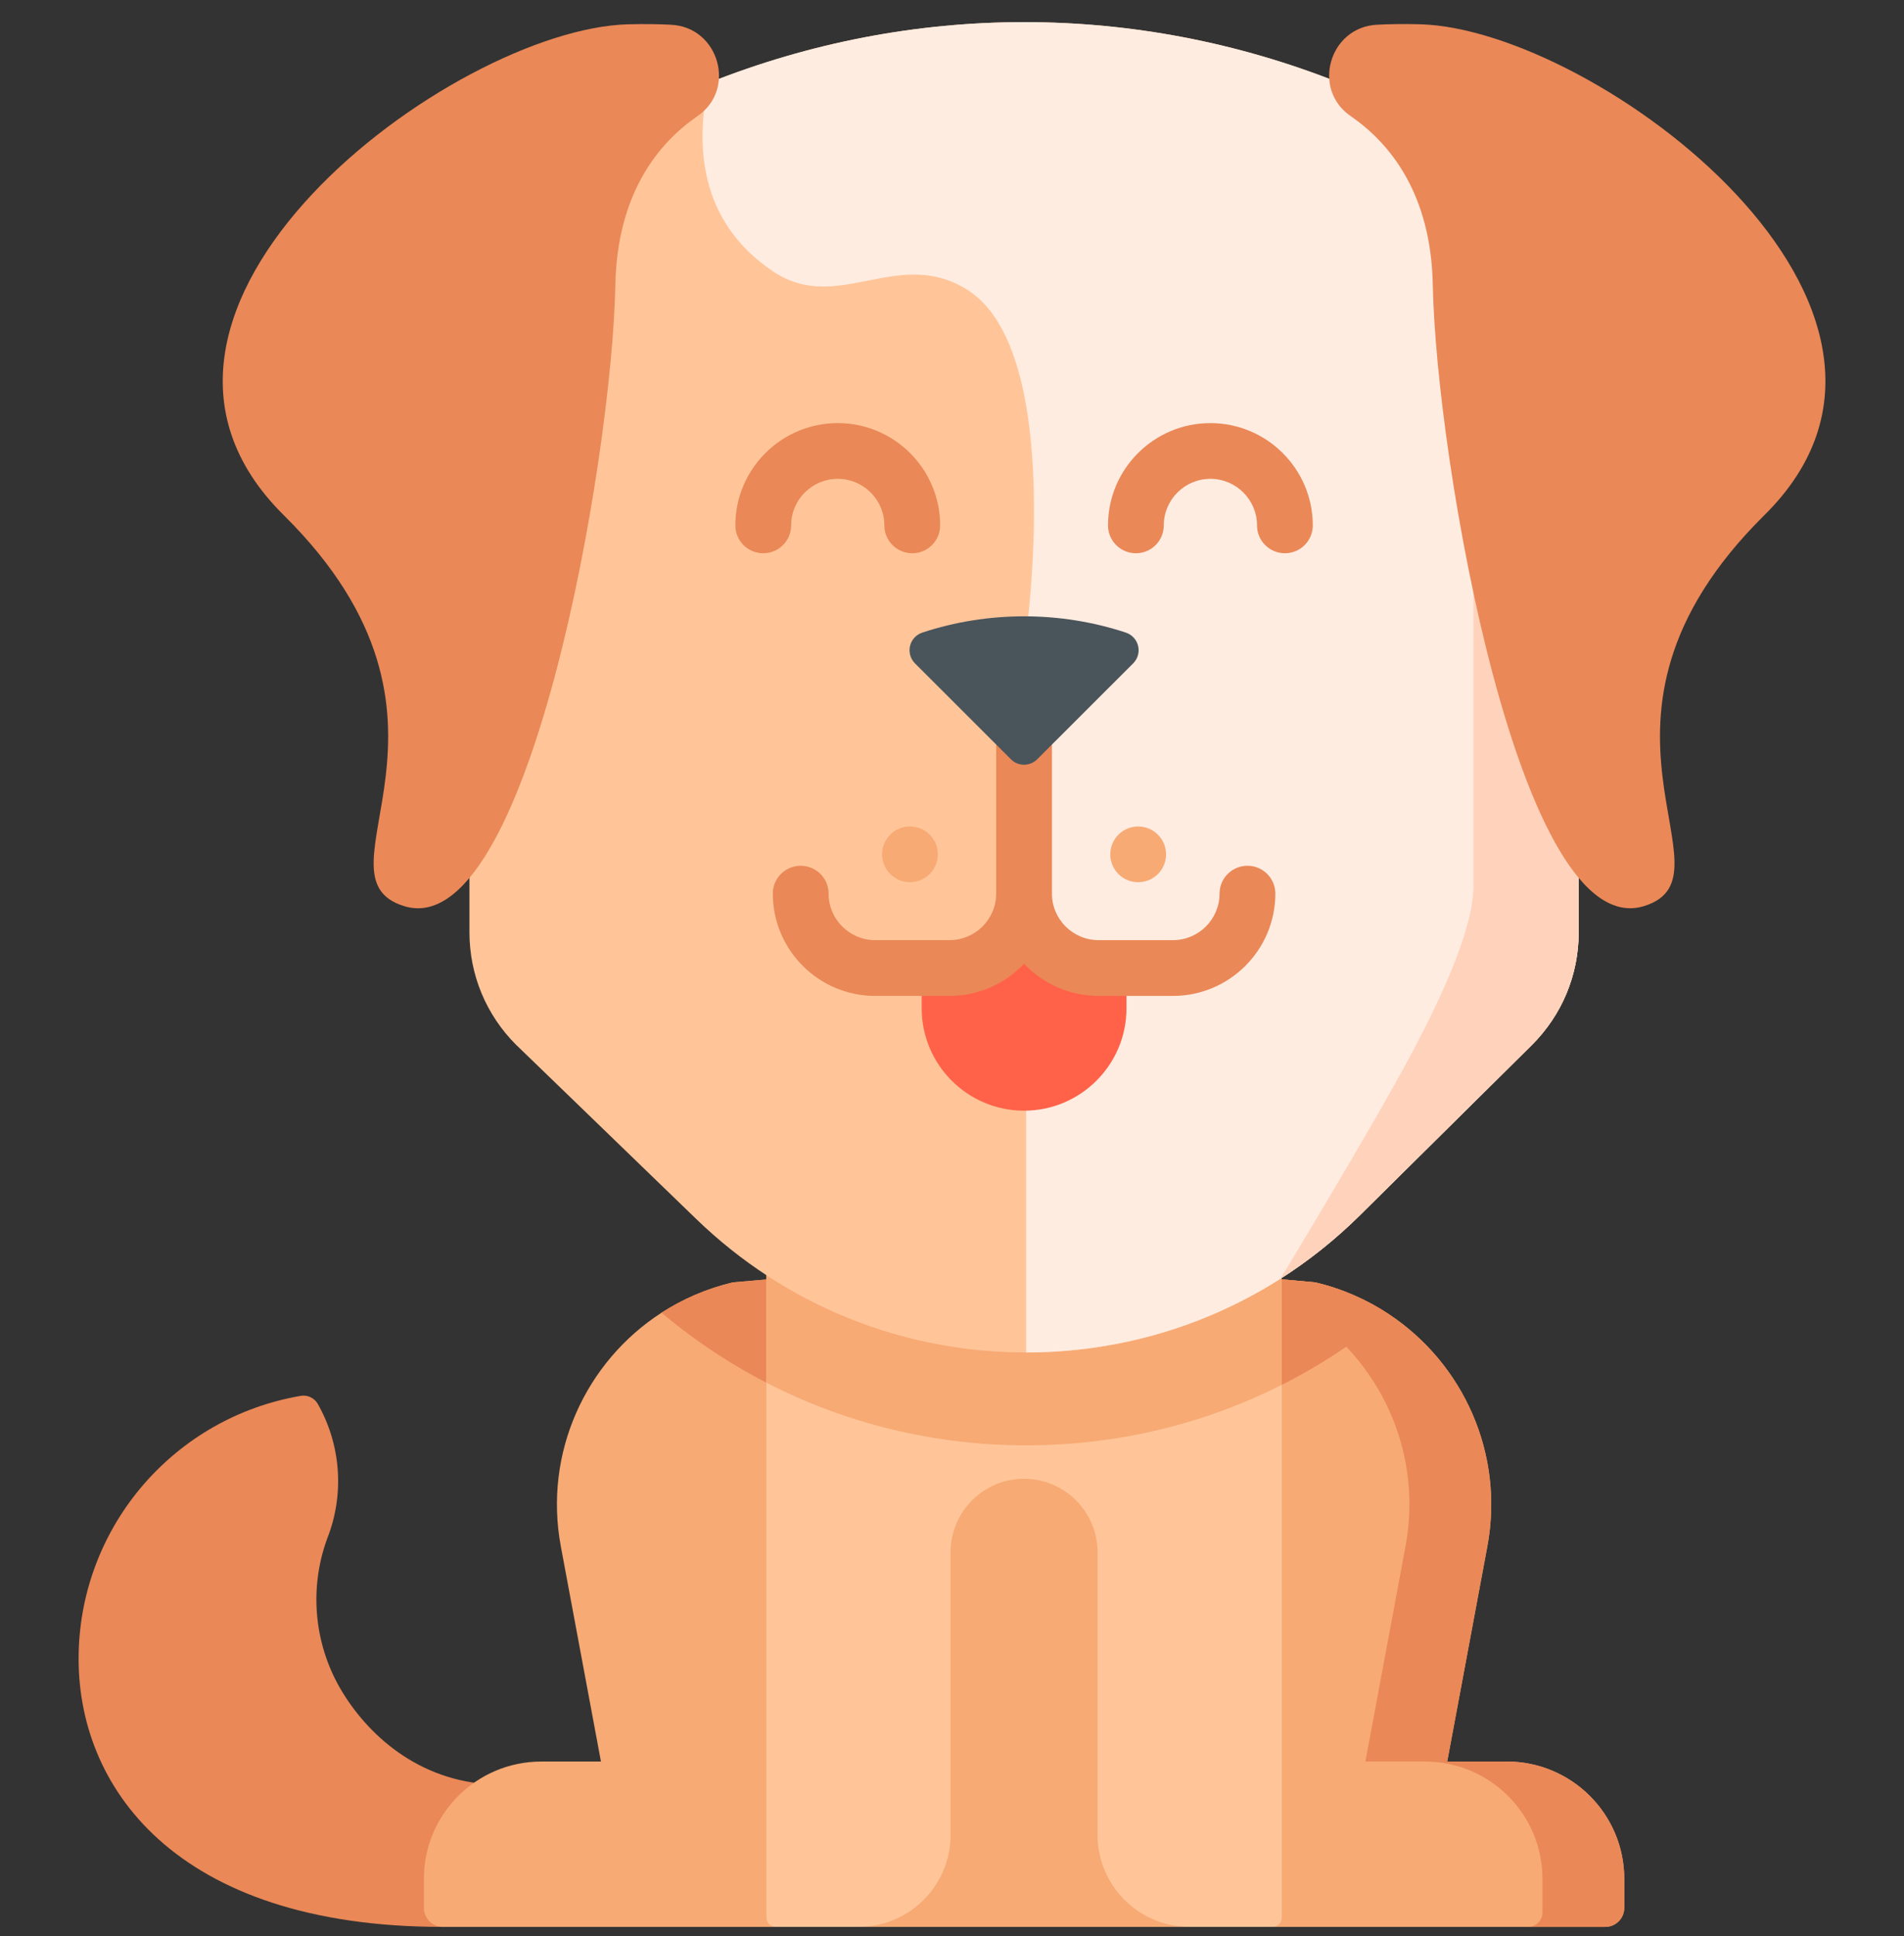 <svg width="61" height="62" viewBox="0 0 61 62" fill="none" xmlns="http://www.w3.org/2000/svg">
<rect x="0" y="0" width="61" height="62" fill="#333333" stroke="none"/>
<g clip-path="url(#clip0)">
<path d="M16.032 57.152C13.58 57.152 11.885 55.68 10.977 54.202C10.07 52.724 9.886 50.913 10.479 49.283C11.041 47.867 10.93 46.272 10.174 44.948C10.062 44.764 9.849 44.666 9.636 44.702C5.611 45.388 2.609 48.833 2.52 52.942C2.427 57.172 5.575 61.709 14.19 61.709L16.032 57.152Z" fill="#EA8857"/>
<path d="M52.038 60.174V61.098C52.038 61.436 51.765 61.709 51.427 61.709H14.191C13.852 61.709 13.58 61.436 13.58 61.098V60.172C13.58 58.096 15.265 56.413 17.346 56.413H19.253L17.968 49.524C17.409 46.532 18.763 43.608 21.193 42.04C21.875 41.6 22.645 41.266 23.48 41.068L24.815 40.952H40.869L42.138 41.068C43.004 41.273 43.8 41.625 44.503 42.091C46.883 43.67 48.204 46.563 47.651 49.524L46.366 56.413H48.273C50.352 56.413 52.038 58.097 52.038 60.174Z" fill="#F7AA74"/>
<path d="M52.038 60.174V61.098C52.038 61.436 51.765 61.709 51.427 61.709H49.007C49.238 61.681 49.418 61.483 49.418 61.245V60.175C49.418 58.097 47.732 56.413 45.652 56.413H43.745L45.03 49.52C45.57 46.63 44.327 43.804 42.058 42.2C41.313 41.674 40.458 41.28 39.518 41.057L39.076 40.953H40.869L42.138 41.068C43.004 41.273 43.8 41.625 44.502 42.092C46.883 43.67 48.204 46.563 47.651 49.524L46.366 56.413H48.273C50.352 56.413 52.038 58.097 52.038 60.174Z" fill="#EA8857"/>
<path d="M44.502 42.092C41.244 44.807 37.171 46.288 32.877 46.288C28.564 46.288 24.462 44.788 21.193 42.04C21.875 41.6 22.645 41.266 23.48 41.068L24.814 40.952H40.869L42.138 41.068C43.004 41.273 43.8 41.625 44.502 42.092Z" fill="#EA8857"/>
<path d="M41.064 40.698V61.411C41.064 61.575 40.931 61.708 40.766 61.708H38.114C36.487 61.708 35.163 60.387 35.163 58.763V49.708C35.163 48.411 34.107 47.358 32.809 47.358C31.51 47.358 30.454 48.411 30.454 49.708V58.763C30.454 60.387 29.131 61.708 27.505 61.708H24.852C24.687 61.708 24.555 61.575 24.555 61.411V40.608C24.555 40.529 24.586 40.453 24.642 40.397C24.698 40.341 24.779 40.311 24.854 40.311L40.767 40.4C40.932 40.401 41.064 40.535 41.064 40.698Z" fill="#FFC599"/>
<path d="M41.064 40.698V44.35C38.556 45.618 35.767 46.288 32.877 46.288C29.939 46.288 27.099 45.593 24.555 44.28V40.608C24.555 40.529 24.586 40.453 24.642 40.397C24.698 40.341 24.779 40.311 24.854 40.311L40.767 40.4C40.932 40.401 41.064 40.535 41.064 40.698Z" fill="#F7AA74"/>
<path d="M50.578 6.787V29.854C50.578 31.218 50.046 32.5 49.08 33.464L43.573 38.915C40.709 41.751 36.91 43.313 32.877 43.313C28.911 43.313 25.158 41.796 22.309 39.042L16.549 33.473C16.545 33.471 16.541 33.467 16.538 33.464C15.573 32.5 15.04 31.218 15.04 29.854V7.002C15.04 6.663 15.233 6.352 15.537 6.202L22.638 2.685C22.659 2.674 22.681 2.664 22.703 2.655H22.705C29.22 0.061 36.397 0.06 42.914 2.652C42.93 2.659 42.947 2.665 42.961 2.672L50.062 5.977C50.376 6.124 50.578 6.439 50.578 6.787Z" fill="#FFC599"/>
<path d="M50.577 6.787V29.854C50.577 31.218 50.046 32.5 49.08 33.464L43.573 38.915C42.787 39.693 41.931 40.375 41.019 40.955C38.606 42.49 35.803 43.313 32.877 43.313V20.3C32.877 20.3 34.138 11.276 31.002 9.287C28.773 7.874 26.849 10.085 24.772 8.694C22.336 7.065 22.292 4.532 22.703 2.655H22.704C29.22 0.061 36.397 0.059 42.914 2.652C42.93 2.659 42.947 2.665 42.961 2.672L47.206 4.648L50.062 5.977C50.376 6.124 50.577 6.439 50.577 6.787Z" fill="#FFECE1"/>
<path d="M50.062 5.977L47.206 4.648V28.367C47.206 29.732 46.199 31.894 45.26 33.669C44.058 35.942 41.019 40.955 41.019 40.955C41.931 40.375 42.787 39.693 43.573 38.915L49.08 33.464C50.046 32.5 50.578 31.218 50.578 29.854V6.787C50.578 6.439 50.376 6.124 50.062 5.977Z" fill="#FFD2BB"/>
<path d="M29.529 31.063V32.293C29.529 34.1 31 35.57 32.809 35.57C34.618 35.57 36.09 34.1 36.09 32.293V31.063L32.809 29.873L29.529 31.063Z" fill="#FF6248"/>
<path d="M25.346 16.826C25.346 16.004 26.016 15.335 26.84 15.335C27.663 15.335 28.333 16.004 28.333 16.826C28.333 17.319 28.733 17.718 29.227 17.718C29.72 17.718 30.12 17.319 30.12 16.826C30.12 15.02 28.648 13.55 26.84 13.55C25.031 13.55 23.559 15.019 23.559 16.826C23.559 17.319 23.959 17.718 24.453 17.718C24.946 17.718 25.346 17.319 25.346 16.826Z" fill="#EA8857"/>
<path d="M38.778 13.55C36.969 13.55 35.498 15.019 35.498 16.826C35.498 17.319 35.898 17.718 36.391 17.718C36.885 17.718 37.285 17.319 37.285 16.826C37.285 16.004 37.955 15.335 38.778 15.335C39.602 15.335 40.272 16.004 40.272 16.826C40.272 17.319 40.672 17.718 41.165 17.718C41.659 17.718 42.059 17.319 42.059 16.826C42.059 15.02 40.587 13.55 38.778 13.55Z" fill="#EA8857"/>
<path d="M39.966 27.726C39.472 27.726 39.072 28.125 39.072 28.618C39.072 29.44 38.402 30.108 37.579 30.108H35.196C34.372 30.108 33.702 29.44 33.702 28.618V23.863C33.702 23.37 33.302 22.971 32.809 22.971C32.315 22.971 31.915 23.37 31.915 23.863V28.618C31.915 29.44 31.245 30.108 30.422 30.108H28.039C27.216 30.108 26.546 29.44 26.546 28.618C26.546 28.125 26.146 27.726 25.652 27.726C25.159 27.726 24.759 28.125 24.759 28.618C24.759 30.424 26.23 31.894 28.039 31.894H30.422C31.362 31.894 32.21 31.497 32.809 30.863C33.408 31.497 34.256 31.894 35.196 31.894H37.579C39.388 31.894 40.859 30.424 40.859 28.618C40.859 28.125 40.459 27.726 39.966 27.726Z" fill="#EA8857"/>
<path d="M36.463 20.687C36.415 20.486 36.266 20.324 36.07 20.259C33.967 19.564 31.651 19.564 29.548 20.259C29.352 20.324 29.203 20.486 29.155 20.687C29.108 20.888 29.168 21.099 29.314 21.245L32.388 24.316C32.499 24.428 32.651 24.491 32.809 24.491C32.967 24.491 33.118 24.428 33.23 24.316L36.304 21.245C36.45 21.099 36.511 20.888 36.463 20.687Z" fill="#4A555B"/>
<path d="M21.509 0.793C21.102 0.771 20.643 0.765 20.126 0.778C14.502 0.923 2.424 9.907 9.089 16.497C15.754 23.087 9.855 28.04 12.934 29.015C16.917 30.277 19.608 14.726 19.714 9.136C19.771 6.179 21.104 4.574 22.348 3.717C23.603 2.854 23.03 0.875 21.509 0.793Z" fill="#EA8857"/>
<path d="M45.492 0.777C44.975 0.764 44.516 0.77 44.109 0.792C42.588 0.874 42.015 2.853 43.27 3.716C44.514 4.573 45.848 6.178 45.904 9.135C46.011 14.725 48.701 30.276 52.684 29.014C55.763 28.039 49.864 23.086 56.529 16.496C63.194 9.906 51.116 0.922 45.492 0.777Z" fill="#EA8857"/>
<path d="M29.154 28.253C29.647 28.253 30.047 27.853 30.047 27.36C30.047 26.867 29.647 26.467 29.154 26.467C28.66 26.467 28.26 26.867 28.26 27.36C28.26 27.853 28.66 28.253 29.154 28.253Z" fill="#F7AA74"/>
<path d="M36.464 28.253C36.958 28.253 37.358 27.854 37.358 27.361C37.358 26.868 36.958 26.468 36.464 26.468C35.971 26.468 35.571 26.868 35.571 27.361C35.571 27.854 35.971 28.253 36.464 28.253Z" fill="#F7AA74"/>
</g>
<defs>
<clipPath id="clip0">
<rect width="61" height="61" fill="white" transform="translate(0 0.708)"/>
</clipPath>
</defs>
</svg>
